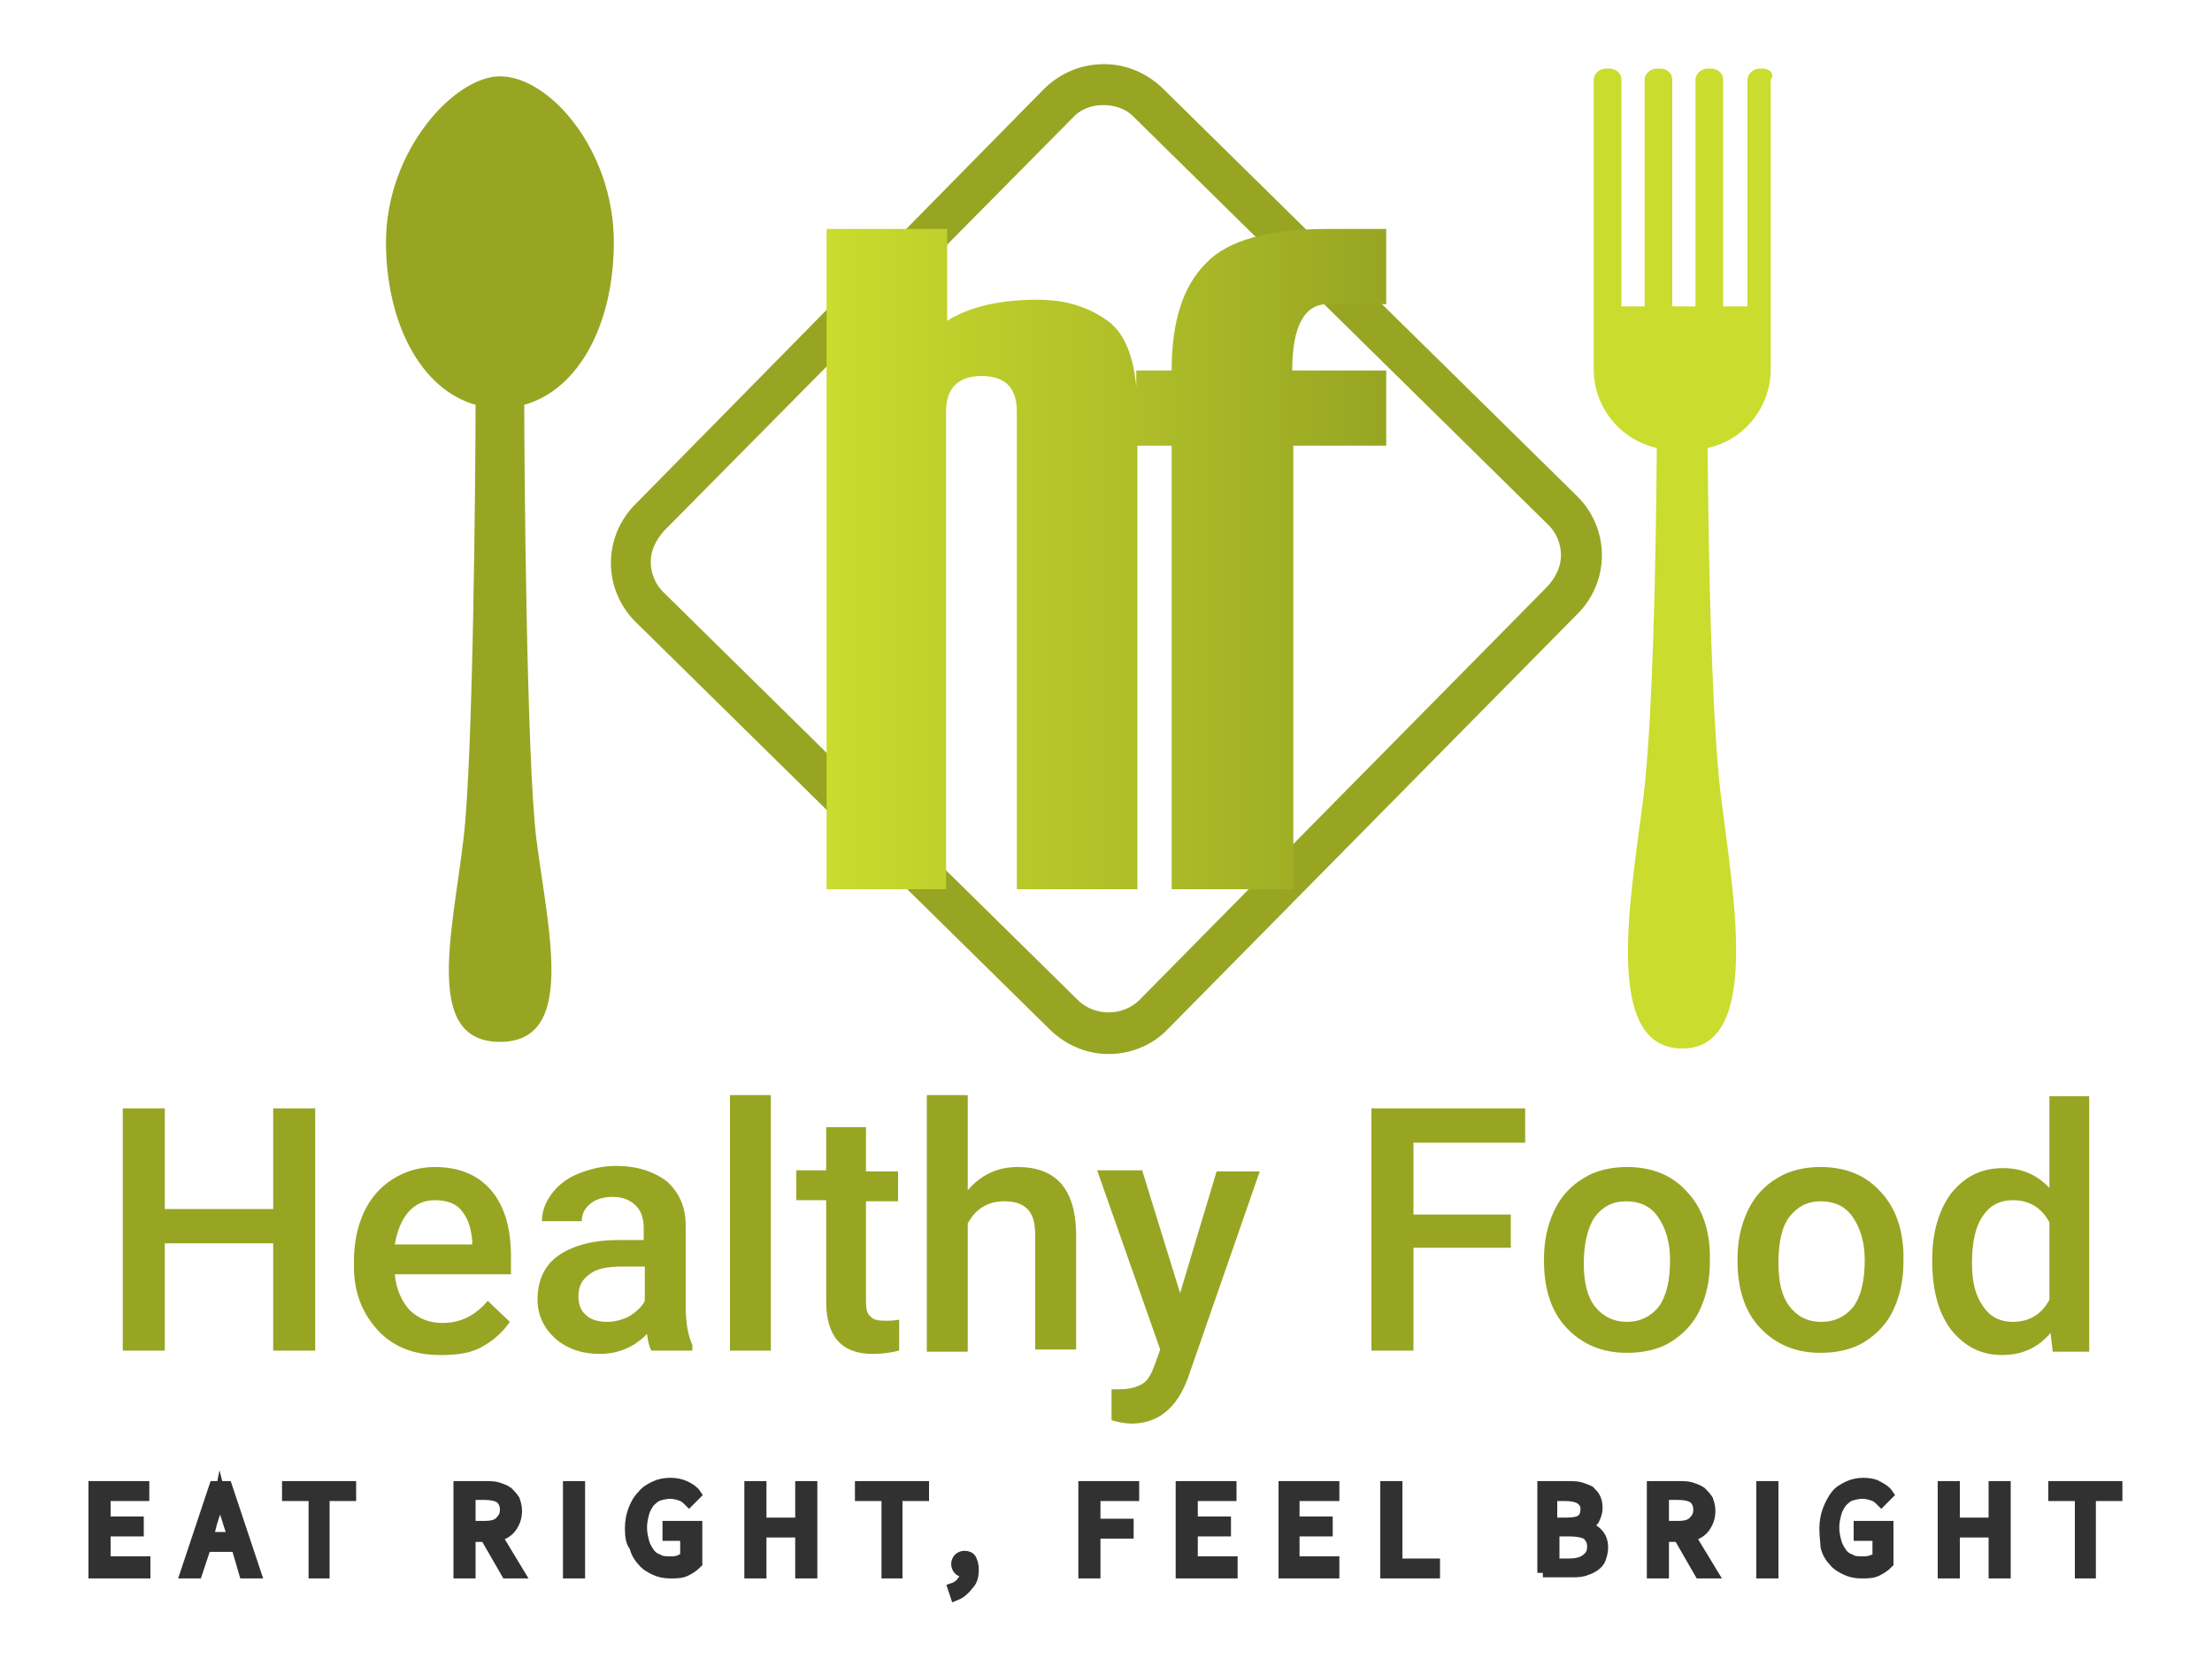 <?xml version="1.0" encoding="utf-8"?>
<!-- Generator: Adobe Illustrator 24.1.3, SVG Export Plug-In . SVG Version: 6.00 Build 0)  -->
<svg version="1.1" id="Layer_1" xmlns="http://www.w3.org/2000/svg" xmlns:xlink="http://www.w3.org/1999/xlink" x="0px" y="0px"
	 viewBox="0 0 200 150" style="enable-background:new 0 0 200 150;" xml:space="preserve">
<style type="text/css">
	.st0{fill:#F58020;fill-opacity:0;}
	.st1{fill:#98A523;}
	.st2{fill:url(#SVGID_1_);}
	.st3{fill:#313131;stroke:#313131;stroke-miterlimit:10;}
	.st4{fill:#CADC2E;}
</style>
<g>
	<g transform="translate(54.037,0)">
		<rect x="1.2" y="5.8" class="st0" width="89.5" height="89.5"/>
		<g>
			<g>
				<g transform="scale(1, 1) skewX(0)">
					<path class="st1" d="M46.2,95.3c-2,0-3.8-0.8-5.2-2.1l-37.6-37c-1.4-1.4-2.2-3.3-2.2-5.3c0-2,0.8-3.9,2.2-5.3L40.3,8.1
						c1.5-1.5,3.4-2.3,5.5-2.3c2,0,3.8,0.8,5.2,2.1l37.6,37c1.4,1.4,2.2,3.3,2.2,5.3c0,2-0.8,3.9-2.2,5.3L51.6,93
						C50.2,94.5,48.2,95.3,46.2,95.3z M45.7,9.5c-1.1,0-2.1,0.4-2.8,1.2L6,48c-0.7,0.8-1.2,1.7-1.2,2.8c0,1,0.4,2,1.1,2.7l37.6,37
						c1.5,1.4,4,1.4,5.5-0.1l36.9-37.4c0.7-0.8,1.2-1.7,1.2-2.8c0-1-0.4-2-1.1-2.7l-37.6-37C47.7,9.8,46.7,9.5,45.7,9.5z"/>
				</g>
			</g>
			<g>
				<linearGradient id="SVGID_1_" gradientUnits="userSpaceOnUse" x1="20.669" y1="50.563" x2="71.263" y2="50.563">
					<stop  offset="2.237672e-07" style="stop-color:#CADC2E"/>
					<stop  offset="1" style="stop-color:#98A523"/>
				</linearGradient>
				<path class="st2" d="M48.8,37.2v43.2H37.9V37.2c0-2.2-1.1-3.2-3.2-3.2l0,0c-2.1,0-3.2,1.1-3.2,3.2l0,0v43.2H20.7V20.7h10.9V29
					c2.1-1.3,4.8-1.9,8.2-1.9l0,0c2.4,0,4.5,0.6,6.3,1.9C47.9,30.3,48.8,33,48.8,37.2L48.8,37.2z M71.3,33.5v6.8h-8.4v40.1H51.9
					V40.3h-3.2v-6.8h3.2c0-4.4,1-7.6,3.1-9.7c2-2.1,5.7-3.1,11-3.1l0,0h5.3v6.8H66c-2.1,0-3.2,2-3.2,6l0,0H71.3z"/>
			</g>
		</g>
	</g>
	<g transform="translate(0,68.216)">
		<path class="st1" d="M28.5,32v21.9h-3.8v-9.7h-9.8v9.7h-3.8V32h3.8v9.1h9.8V32H28.5z M39.8,54.3L39.8,54.3c-2.3,0-4.2-0.7-5.6-2.2
			c-1.4-1.5-2.2-3.4-2.2-5.8l0,0v-0.5c0-1.6,0.3-3.1,0.9-4.4c0.6-1.3,1.5-2.3,2.6-3c1.1-0.7,2.4-1.1,3.8-1.1l0,0
			c2.2,0,3.9,0.7,5.1,2.1c1.2,1.4,1.8,3.4,1.8,6l0,0V47H35.7c0.1,1.3,0.6,2.4,1.3,3.2c0.8,0.8,1.8,1.2,3,1.2l0,0c1.7,0,3-0.7,4.1-2
			l0,0l2,1.9c-0.7,1-1.5,1.7-2.6,2.3S41.1,54.3,39.8,54.3z M39.3,40.3L39.3,40.3c-1,0-1.8,0.4-2.4,1.1c-0.6,0.7-1,1.7-1.2,2.9l0,0h7
			V44c-0.1-1.2-0.4-2.1-1-2.8C41.2,40.6,40.4,40.3,39.3,40.3z M62.6,53.9h-3.7c-0.2-0.3-0.3-0.8-0.4-1.5l0,0
			c-1.2,1.2-2.6,1.8-4.3,1.8l0,0c-1.6,0-3-0.5-4-1.4c-1-0.9-1.6-2.1-1.6-3.5l0,0c0-1.7,0.6-3.1,1.9-4c1.3-0.9,3.1-1.4,5.5-1.4l0,0
			h2.2v-1.1c0-0.8-0.2-1.5-0.7-2c-0.5-0.5-1.2-0.8-2.1-0.8l0,0c-0.8,0-1.5,0.2-2,0.6c-0.5,0.4-0.8,0.9-0.8,1.6l0,0H49
			c0-0.9,0.3-1.7,0.9-2.5c0.6-0.8,1.4-1.4,2.4-1.8c1-0.4,2.1-0.7,3.4-0.7l0,0c1.9,0,3.4,0.5,4.6,1.4c1.1,1,1.7,2.3,1.7,4l0,0v7.3
			c0,1.5,0.2,2.6,0.6,3.5l0,0V53.9z M54.9,51.3L54.9,51.3c0.7,0,1.4-0.2,2-0.5c0.6-0.4,1.1-0.8,1.4-1.4l0,0v-3.1h-2
			c-1.4,0-2.4,0.2-3,0.7c-0.7,0.5-1,1.1-1,2l0,0c0,0.7,0.2,1.3,0.7,1.7C53.4,51.1,54.1,51.3,54.9,51.3z M69.7,30.8v23.1H66V30.8
			H69.7z M74.6,33.7h3.7v4h2.9v2.7h-2.9v9.1c0,0.6,0.1,1.1,0.4,1.3c0.2,0.3,0.7,0.4,1.3,0.4l0,0c0.4,0,0.8,0,1.3-0.1l0,0v2.8
			c-0.8,0.2-1.6,0.3-2.4,0.3l0,0c-2.8,0-4.2-1.6-4.2-4.7l0,0v-9.2h-2.7v-2.7h2.7V33.7z M87.5,30.8v8.6c1.2-1.4,2.7-2.1,4.5-2.1l0,0
			c3.5,0,5.2,2,5.3,5.9l0,0v10.6h-3.7V43.5c0-1.1-0.2-1.9-0.7-2.4c-0.5-0.5-1.2-0.7-2.1-0.7l0,0c-1.5,0-2.6,0.7-3.3,2l0,0v11.6h-3.7
			V30.8H87.5z M103.3,37.7l3.4,11l3.3-11h3.9l-6.5,18.7c-1,2.7-2.7,4.1-5.1,4.1l0,0c-0.5,0-1.1-0.1-1.8-0.3l0,0v-2.8l0.7,0
			c0.9,0,1.6-0.2,2.1-0.5c0.5-0.3,0.8-0.9,1.1-1.7l0,0l0.5-1.4l-5.7-16.2H103.3z M136.6,41.6v3h-8.8v9.3H124V32h13.9v3.1h-10.1v6.5
			H136.6z M139.6,45.8v-0.2c0-1.6,0.3-3,0.9-4.3c0.6-1.3,1.5-2.3,2.7-3c1.1-0.7,2.5-1,3.9-1l0,0c2.2,0,4,0.7,5.3,2.1
			c1.4,1.4,2.1,3.3,2.2,5.6l0,0l0,0.9c0,1.6-0.3,3-0.9,4.3c-0.6,1.3-1.5,2.2-2.6,2.9c-1.1,0.7-2.5,1-4,1l0,0c-2.3,0-4.1-0.8-5.5-2.3
			C140.3,50.4,139.6,48.4,139.6,45.8L139.6,45.8z M143.2,46L143.2,46c0,1.7,0.3,3,1,3.9c0.7,0.9,1.7,1.4,2.9,1.4
			c1.2,0,2.2-0.5,2.9-1.4c0.7-1,1-2.4,1-4.2l0,0c0-1.6-0.4-2.9-1.1-3.9c-0.7-1-1.7-1.4-2.9-1.4l0,0c-1.2,0-2.1,0.5-2.8,1.4
			C143.6,42.7,143.2,44.1,143.2,46z M157.1,45.8v-0.2c0-1.6,0.3-3,0.9-4.3c0.6-1.3,1.5-2.3,2.7-3c1.1-0.7,2.5-1,3.9-1l0,0
			c2.2,0,4,0.7,5.3,2.1c1.4,1.4,2.1,3.3,2.2,5.6l0,0l0,0.9c0,1.6-0.3,3-0.9,4.3c-0.6,1.3-1.5,2.2-2.6,2.9c-1.1,0.7-2.5,1-4,1l0,0
			c-2.3,0-4.1-0.8-5.5-2.3C157.8,50.4,157.1,48.4,157.1,45.8L157.1,45.8z M160.8,46L160.8,46c0,1.7,0.3,3,1,3.9
			c0.7,0.9,1.6,1.4,2.9,1.4c1.2,0,2.2-0.5,2.9-1.4c0.7-1,1-2.4,1-4.2l0,0c0-1.6-0.4-2.9-1.1-3.9c-0.7-1-1.7-1.4-2.9-1.4l0,0
			c-1.2,0-2.1,0.5-2.8,1.4C161.1,42.7,160.8,44.1,160.8,46z M174.7,45.7L174.7,45.7c0-2.5,0.6-4.5,1.7-6c1.2-1.5,2.7-2.3,4.7-2.3
			l0,0c1.7,0,3.1,0.6,4.2,1.8l0,0v-8.3h3.6v23.1h-3.3l-0.2-1.7c-1.1,1.3-2.5,2-4.4,2l0,0c-1.9,0-3.4-0.8-4.6-2.3
			C175.2,50.4,174.7,48.3,174.7,45.7z M178.3,46L178.3,46c0,1.7,0.3,2.9,1,3.9c0.6,0.9,1.5,1.4,2.7,1.4l0,0c1.5,0,2.6-0.7,3.3-2l0,0
			v-7c-0.7-1.3-1.8-2-3.3-2l0,0c-1.2,0-2.1,0.5-2.7,1.4C178.6,42.7,178.3,44.1,178.3,46z"/>
		<path class="st3" d="M8.5,74v-7.8H13V67H9.5v2.4h3v0.8h-3v2.8h3.6V74H8.5z M18.8,70.8h2.3l-0.4-1.2c-0.1-0.4-0.3-0.9-0.4-1.3
			c-0.1-0.4-0.3-0.9-0.4-1.3l0,0h0c-0.1,0.5-0.2,0.9-0.4,1.3c-0.1,0.4-0.3,0.9-0.4,1.3l0,0L18.8,70.8z M22.1,74l-0.7-2.4h-2.8
			L17.8,74h-1l2.6-7.8h1.1l2.6,7.8H22.1z M28.4,74v-7H26v-0.8h5.7V67h-2.4v7H28.4z M42.5,66.9v2.9h1.3c0.6,0,1.1-0.1,1.4-0.4
			c0.3-0.3,0.5-0.6,0.5-1.1l0,0c0-0.5-0.2-0.9-0.5-1.1c-0.3-0.2-0.8-0.3-1.4-0.3l0,0H42.5z M46.9,74h-1.1l-1.9-3.3h-1.4V74h-1v-7.8
			h2.4c0.4,0,0.8,0,1.1,0.1c0.3,0.1,0.6,0.2,0.9,0.4c0.2,0.2,0.4,0.4,0.6,0.7c0.1,0.3,0.2,0.6,0.2,1l0,0c0,0.6-0.2,1.1-0.5,1.5
			c-0.3,0.4-0.7,0.6-1.3,0.8l0,0L46.9,74z M51.4,74v-7.8h1V74H51.4z M57,70L57,70c0-0.6,0.1-1.2,0.3-1.7s0.4-0.9,0.8-1.3
			c0.3-0.4,0.7-0.6,1.1-0.8c0.4-0.2,0.9-0.3,1.4-0.3l0,0c0.5,0,1,0.1,1.4,0.3c0.4,0.2,0.7,0.4,0.9,0.7l0,0l-0.6,0.6
			c-0.2-0.2-0.4-0.4-0.7-0.5s-0.6-0.2-1-0.2l0,0c-0.4,0-0.8,0.1-1.1,0.2c-0.3,0.1-0.6,0.4-0.8,0.6c-0.2,0.3-0.4,0.6-0.5,1
			c-0.1,0.4-0.2,0.8-0.2,1.3l0,0c0,0.5,0.1,0.9,0.2,1.3c0.1,0.4,0.3,0.7,0.5,1c0.2,0.3,0.5,0.5,0.8,0.6c0.3,0.2,0.7,0.2,1.1,0.2l0,0
			c0.3,0,0.5,0,0.8-0.1c0.2-0.1,0.4-0.2,0.6-0.3l0,0v-2h-1.6v-0.8H63v3.3c-0.3,0.3-0.6,0.5-1,0.7c-0.4,0.2-0.9,0.2-1.4,0.2l0,0
			c-0.5,0-1-0.1-1.4-0.3c-0.4-0.2-0.8-0.4-1.1-0.8c-0.3-0.3-0.6-0.8-0.7-1.3C57.1,71.3,57,70.7,57,70z M67.8,74v-7.8h1v3.3h3.6v-3.3
			h1V74h-1v-3.7h-3.6V74H67.8z M80.2,74v-7h-2.4v-0.8h5.7V67h-2.4v7H80.2z M86.4,76l-0.2-0.6c0.3-0.1,0.6-0.3,0.8-0.6
			c0.2-0.2,0.3-0.5,0.3-0.9l0,0c0,0-0.1,0-0.1,0l0,0c-0.2,0-0.4-0.1-0.5-0.2c-0.1-0.1-0.2-0.3-0.2-0.5l0,0c0-0.2,0.1-0.4,0.2-0.5
			c0.1-0.1,0.3-0.2,0.5-0.2l0,0c0.3,0,0.5,0.1,0.6,0.3c0.1,0.2,0.2,0.5,0.2,0.9l0,0c0,0.5-0.1,1-0.4,1.3
			C87.2,75.5,86.9,75.8,86.4,76L86.4,76z M98,74v-7.8h4.5V67h-3.5v2.6h3v0.8h-3V74H98z M106.8,74v-7.8h4.5V67h-3.5v2.4h3v0.8h-3v2.8
			h3.6V74H106.8z M116.1,74v-7.8h4.5V67H117v2.4h3v0.8h-3v2.8h3.6V74H116.1z M125.3,74v-7.8h1v7h3.4V74H125.3z M139.5,74v-7.8h2.3
			c0.4,0,0.8,0,1.1,0.1c0.3,0.1,0.6,0.2,0.8,0.3c0.2,0.2,0.4,0.4,0.5,0.6c0.1,0.2,0.2,0.5,0.2,0.9l0,0c0,0.4-0.1,0.7-0.3,1.1
			c-0.2,0.3-0.6,0.5-1,0.6l0,0v0c0.6,0.1,1,0.3,1.3,0.6c0.3,0.3,0.5,0.7,0.5,1.3l0,0c0,0.4-0.1,0.7-0.2,1c-0.1,0.3-0.3,0.5-0.6,0.7
			c-0.3,0.2-0.6,0.3-0.9,0.4c-0.4,0.1-0.8,0.1-1.2,0.1l0,0H139.5z M140.4,69.5h1.2c0.7,0,1.2-0.1,1.4-0.3c0.3-0.2,0.4-0.6,0.4-1l0,0
			c0-0.4-0.2-0.7-0.5-0.9c-0.3-0.2-0.8-0.3-1.4-0.3l0,0h-1.2V69.5z M140.4,73.2h1.4c0.7,0,1.2-0.1,1.6-0.4c0.4-0.3,0.6-0.6,0.6-1.2
			l0,0c0-0.5-0.2-0.8-0.5-1.1c-0.4-0.2-0.9-0.3-1.6-0.3l0,0h-1.4V73.2z M150.4,66.9v2.9h1.3c0.6,0,1.1-0.1,1.4-0.4
			c0.3-0.3,0.5-0.6,0.5-1.1l0,0c0-0.5-0.2-0.9-0.5-1.1c-0.3-0.2-0.8-0.3-1.4-0.3l0,0H150.4z M154.8,74h-1.1l-1.9-3.3h-1.4V74h-1
			v-7.8h2.4c0.4,0,0.8,0,1.1,0.1c0.3,0.1,0.6,0.2,0.9,0.4c0.2,0.2,0.4,0.4,0.6,0.7c0.1,0.3,0.2,0.6,0.2,1l0,0c0,0.6-0.2,1.1-0.5,1.5
			c-0.3,0.4-0.7,0.6-1.3,0.8l0,0L154.8,74z M159.3,74v-7.8h1V74H159.3z M165,70L165,70c0-0.6,0.1-1.2,0.3-1.7
			c0.2-0.5,0.4-0.9,0.7-1.3c0.3-0.4,0.7-0.6,1.1-0.8c0.4-0.2,0.9-0.3,1.4-0.3l0,0c0.5,0,1,0.1,1.3,0.3c0.4,0.2,0.7,0.4,0.9,0.7l0,0
			l-0.6,0.6c-0.2-0.2-0.4-0.4-0.7-0.5c-0.3-0.1-0.6-0.2-1-0.2l0,0c-0.4,0-0.8,0.1-1.1,0.2c-0.3,0.1-0.6,0.4-0.8,0.6
			c-0.2,0.3-0.4,0.6-0.5,1c-0.1,0.4-0.2,0.8-0.2,1.3l0,0c0,0.5,0.1,0.9,0.2,1.3c0.1,0.4,0.3,0.7,0.5,1c0.2,0.3,0.5,0.5,0.8,0.6
			c0.3,0.2,0.7,0.2,1.1,0.2l0,0c0.3,0,0.5,0,0.8-0.1c0.3-0.1,0.5-0.2,0.6-0.3l0,0v-2h-1.7v-0.8h2.6v3.3c-0.3,0.3-0.6,0.5-1,0.7
			c-0.4,0.2-0.9,0.2-1.4,0.2l0,0c-0.5,0-1-0.1-1.4-0.3c-0.4-0.2-0.8-0.4-1.1-0.8c-0.3-0.3-0.6-0.8-0.7-1.3
			C165.1,71.3,165,70.7,165,70z M175.7,74v-7.8h1v3.3h3.6v-3.3h1V74h-1v-3.7h-3.6V74H175.7z M188.1,74v-7h-2.4v-0.8h5.7V67h-2.4v7
			H188.1z"/>
	</g>
	<path class="st1" d="M55.5,21.9c0-8.3-5.8-15-10.3-15c-4.1,0-10.3,6.7-10.3,15c0,7.2,3.1,13.3,8.1,14.7c0,4.9-0.2,32.1-1.1,39.3
		c-1,8.5-3.6,18.3,3.3,18.3c6.9,0,4.4-9.8,3.3-18.3c-0.9-7.2-1.1-34.4-1.1-39.3C52.4,35.2,55.5,29.2,55.5,21.9z"/>
	<path class="st4" d="M159.4,6.2h-0.3c-0.6,0-1.1,0.5-1.1,1v20.5h-2.2l0-20.5c0-0.6-0.5-1-1.1-1h-0.3c-0.6,0-1.1,0.5-1.1,1l0,20.5
		l-2.1,0V7.2c0-0.6-0.5-1-1.1-1l-0.3,0c-0.6,0-1.1,0.5-1.1,1v20.5h-2.1V7.2c0-0.6-0.5-1-1.1-1h-0.3c-0.6,0-1.1,0.5-1.1,1v20.5l0,5.7
		c0,3.5,2.5,6.4,5.7,7.1l0,0c0,0-0.1,22.6-1.2,31.5c-1.1,8.9-3.8,22.8,3.5,22.8c7.2,0,4.6-13.9,3.5-22.8c-1.1-8.9-1.2-31.5-1.2-31.5
		l0,0c3.3-0.7,5.7-3.7,5.7-7.1v-5.7V7.2C160.5,6.7,160,6.2,159.4,6.2z"/>
</g>
</svg>
